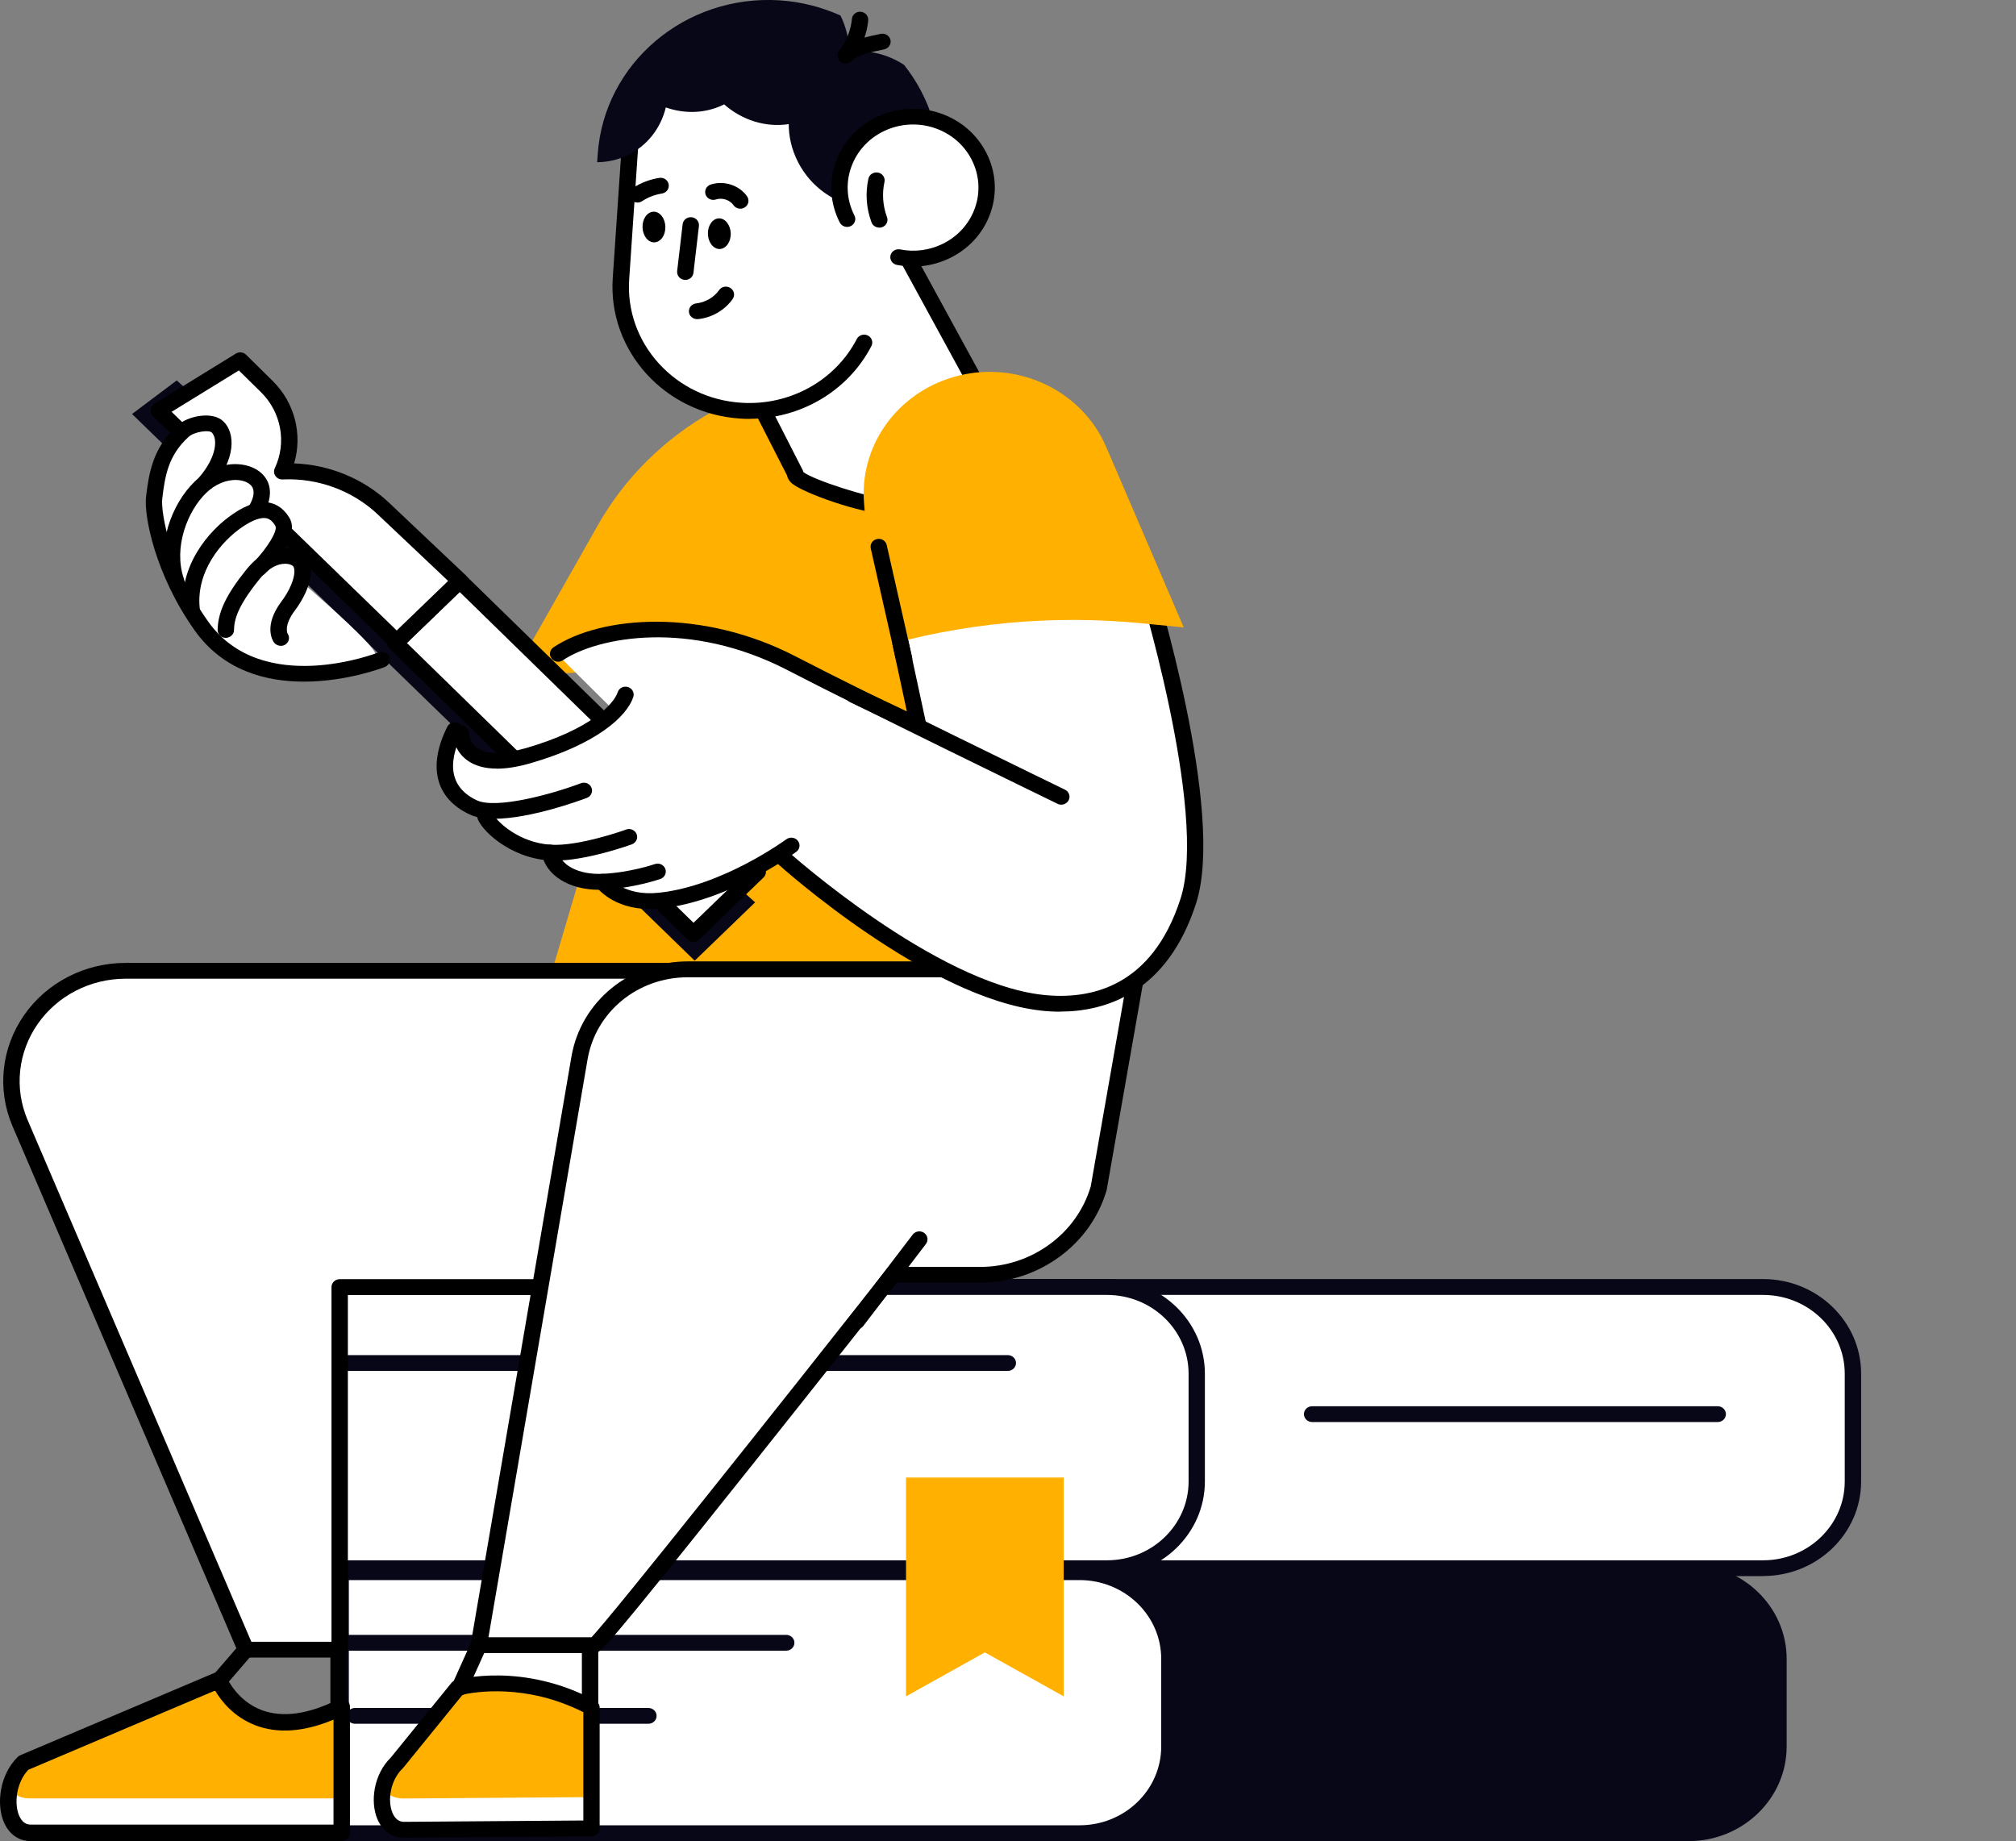 <svg width="219" height="200" viewBox="0 0 219 200" fill="none" xmlns="http://www.w3.org/2000/svg">
<rect x="0" y="0" width="219" height="200" fill="#808080" stroke="none"/>
<g clip-path="url(#clip0_0_575)">
<path d="M183.438 199.152L37.005 199.152V170.798L183.438 170.798C188.828 170.798 193.195 175.023 193.195 180.218V189.732C193.195 194.936 188.819 199.152 183.438 199.152Z" fill="#080717"/>
<path d="M183.44 200.001H37.007C36.517 200.001 36.117 199.615 36.117 199.143V170.788C36.117 170.316 36.517 169.93 37.007 169.93H183.44C189.31 169.93 194.086 174.541 194.086 180.208V189.723C194.086 195.39 189.31 200.001 183.44 200.001ZM37.896 198.284H183.44C188.332 198.284 192.308 194.446 192.308 189.723V180.208C192.308 175.485 188.332 171.647 183.44 171.647H37.896V198.284Z" fill="#080717"/>
<path d="M117.274 199.152H36.996V170.798H117.274C122.664 170.798 127.031 175.023 127.031 180.218V189.732C127.031 194.936 122.655 199.152 117.274 199.152Z" fill="white"/>
<path d="M117.276 200.001H37.007C36.517 200.001 36.117 199.615 36.117 199.143V170.788C36.117 170.316 36.517 169.93 37.007 169.93H117.285C123.155 169.93 127.932 174.541 127.932 180.208V189.723C127.932 195.39 123.155 200.001 117.285 200.001H117.276ZM37.887 198.284H117.276C122.168 198.284 126.144 194.446 126.144 189.723V180.208C126.144 175.485 122.168 171.647 117.276 171.647H37.896V198.284H37.887Z" fill="#080717"/>
<path d="M85.409 179.315H37.772C37.283 179.315 36.883 178.929 36.883 178.456C36.883 177.984 37.283 177.598 37.772 177.598H85.409C85.898 177.598 86.299 177.984 86.299 178.456C86.299 178.929 85.898 179.315 85.409 179.315Z" fill="#080717"/>
<path d="M70.438 187.256H38.561C38.072 187.256 37.672 186.87 37.672 186.398C37.672 185.925 38.072 185.539 38.561 185.539H70.438C70.927 185.539 71.327 185.925 71.327 186.398C71.327 186.87 70.927 187.256 70.438 187.256Z" fill="#080717"/>
<path d="M191.517 170.355L32.996 170.355V139.811L191.517 139.811C196.906 139.811 201.273 144.036 201.273 149.231V160.936C201.273 166.139 196.898 170.355 191.517 170.355Z" fill="white"/>
<path d="M191.528 171.215H32.999C32.51 171.215 32.109 170.829 32.109 170.357V139.804C32.109 139.332 32.51 138.945 32.999 138.945H191.528C197.398 138.945 202.175 143.557 202.175 149.224V160.928C202.175 166.595 197.398 171.207 191.528 171.207V171.215ZM33.888 169.498H191.528C196.42 169.498 200.396 165.659 200.396 160.937V149.233C200.396 144.51 196.42 140.671 191.528 140.671H33.888V169.506V169.498Z" fill="#080717"/>
<path d="M120.243 170.355H33V139.811H120.243C125.633 139.811 130 144.036 130 149.231V160.936C130 166.139 125.624 170.355 120.243 170.355Z" fill="white"/>
<path d="M120.251 171.215H32.999C32.51 171.215 32.109 170.829 32.109 170.357V139.804C32.109 139.332 32.51 138.945 32.999 138.945H120.242C126.112 138.945 130.888 143.557 130.888 149.224V160.928C130.888 166.595 126.112 171.207 120.242 171.207L120.251 171.215ZM33.897 169.498H120.251C125.142 169.498 129.118 165.659 129.118 160.937V149.233C129.118 144.51 125.142 140.671 120.251 140.671H33.888V169.506L33.897 169.498Z" fill="#080717"/>
<path d="M109.481 148.924H33.827C33.338 148.924 32.938 148.538 32.938 148.066C32.938 147.593 33.338 147.207 33.827 147.207H109.481C109.97 147.207 110.37 147.593 110.37 148.066C110.37 148.538 109.97 148.924 109.481 148.924Z" fill="#080717"/>
<path d="M186.6 154.479H142.538C142.049 154.479 141.648 154.093 141.648 153.62C141.648 153.148 142.049 152.762 142.538 152.762H186.6C187.089 152.762 187.489 153.148 187.489 153.62C187.489 154.093 187.089 154.479 186.6 154.479Z" fill="#080717"/>
<path d="M98.422 184.277V160.508H106.987H115.552V184.277L106.987 179.502L98.422 184.277Z" fill="#FFB000"/>
<path d="M59.973 105.466L69.686 72.621L55.633 73.488L64.954 57.036C67.889 51.858 72.247 47.564 77.539 44.627L87.972 38.84L109.665 43.786V106.609L59.973 105.466Z" fill="#FFB000"/>
<path d="M36.776 185.642V198.772H3.281C0.47 198.772 -0.001 193.877 2.525 191.482L23.55 182.852C23.55 182.852 26.699 190.511 36.776 185.642Z" fill="white"/>
<path d="M36.776 185.987V195.364H3.281C0.47 195.364 -0.001 192.565 2.525 190.848L23.31 182.836C23.31 182.836 26.699 189.457 36.776 185.979V185.987Z" fill="#FFB000"/>
<path d="M37.127 200.002H20.223H3.319C2.018 200.002 0.949 199.231 0.393 197.879C-0.397 195.953 -0.047 192.8 1.919 190.865C2 190.785 2.098 190.722 2.197 190.677L23.419 181.675C23.643 181.577 23.894 181.577 24.119 181.675C24.343 181.765 24.523 181.944 24.613 182.168C24.613 182.195 25.69 184.739 28.419 185.769C30.69 186.62 33.482 186.235 36.722 184.613C37.001 184.479 37.333 184.488 37.593 184.649C37.854 184.81 38.015 185.097 38.015 185.411V199.106C38.015 199.598 37.611 200.002 37.117 200.002H37.127ZM3.077 192.254C1.766 193.651 1.524 195.881 2.062 197.198C2.341 197.87 2.763 198.21 3.328 198.21H36.229V186.808C33.033 188.142 30.187 188.357 27.755 187.426C25.34 186.503 23.984 184.703 23.365 183.646L3.077 192.254Z" fill="black"/>
<path d="M64.25 185.491V198.62L43.882 198.775C41.072 198.775 40.6 193.88 43.126 191.484L49.735 183.344C49.735 183.344 54.173 190.359 64.241 185.499L64.25 185.491Z" fill="white"/>
<path d="M64.25 185.844V195.221L43.882 195.375C41.072 195.375 40.6 192.576 43.126 190.859L49.494 183.336C49.494 183.336 57.295 182.1 64.25 185.844Z" fill="#FFB000"/>
<path d="M43.891 199.635C42.593 199.635 41.535 198.896 40.992 197.599C40.209 195.762 40.556 192.774 42.468 190.91L49.041 182.813C49.157 182.675 49.308 182.572 49.486 182.521C49.779 182.435 56.743 180.503 64.677 184.745C64.962 184.899 65.14 185.183 65.14 185.5V198.63C65.14 199.102 64.748 199.489 64.259 199.489L43.891 199.635ZM50.251 184.101L43.829 192.009C43.829 192.009 43.785 192.069 43.758 192.087C42.362 193.418 42.086 195.642 42.637 196.938C42.913 197.582 43.331 197.909 43.891 197.909L63.37 197.763V185.998C57.108 182.838 51.514 183.809 50.26 184.092L50.251 184.101Z" fill="black"/>
<path d="M75.428 139.818H36.898V179.206H26.697L2.149 121.948C-1.16 114.074 4.844 105.461 13.649 105.461H90.788L75.428 139.818Z" fill="white"/>
<path d="M36.9 180.064H26.699C26.343 180.064 26.014 179.858 25.88 179.532L1.332 122.274C-0.34 118.306 0.15 113.815 2.622 110.269C5.095 106.723 9.222 104.602 13.651 104.602H90.79C91.092 104.602 91.368 104.748 91.537 104.988C91.697 105.228 91.733 105.538 91.608 105.804L76.248 140.16C76.106 140.478 75.785 140.676 75.43 140.676H37.79V179.205C37.79 179.678 37.389 180.064 36.9 180.064ZM27.294 178.347H36.011V139.817C36.011 139.345 36.411 138.958 36.9 138.958H74.843L89.429 106.319H13.651C9.809 106.319 6.242 108.157 4.099 111.231C1.955 114.305 1.537 118.195 2.978 121.621L27.303 178.347H27.294Z" fill="black"/>
<path d="M123.526 105.297H74.706C68.88 105.297 63.908 109.367 62.948 114.923L52.008 178.724H64.602C65.234 178.724 96.959 138.486 96.959 138.486H106.476C112.462 138.486 117.718 134.647 119.346 129.083L123.526 105.297Z" fill="white"/>
<path d="M64.604 179.574H52.01C51.752 179.574 51.503 179.462 51.334 179.273C51.165 179.084 51.094 178.827 51.138 178.578L62.078 114.776C63.11 108.783 68.419 104.438 74.708 104.438H123.537C123.795 104.438 124.044 104.549 124.213 104.738C124.382 104.936 124.453 105.185 124.408 105.434L120.228 129.22C120.228 129.22 120.219 129.28 120.21 129.305C118.485 135.213 112.837 139.335 106.486 139.335H97.406C95.956 141.173 88.832 150.198 81.725 159.12C65.431 179.574 65.226 179.574 64.604 179.574ZM53.059 177.856H64.257C66.534 175.469 84.411 152.98 96.249 137.961C96.418 137.747 96.676 137.626 96.961 137.626H106.486C112.036 137.626 116.964 134.037 118.485 128.893L122.478 106.163H74.708C69.291 106.163 64.719 109.907 63.83 115.068L53.059 177.874V177.856Z" fill="black"/>
<path d="M93.049 144.41C92.863 144.41 92.685 144.358 92.525 144.238C92.133 143.954 92.044 143.422 92.338 143.036L99.151 134.114C99.444 133.736 99.996 133.65 100.396 133.933C100.787 134.217 100.876 134.749 100.583 135.136L93.77 144.057C93.592 144.289 93.325 144.41 93.049 144.41Z" fill="black"/>
<path d="M36.78 186.505C36.291 186.505 35.891 186.119 35.891 185.647V179.206C35.891 178.734 36.291 178.348 36.78 178.348C37.269 178.348 37.67 178.734 37.67 179.206V185.647C37.67 186.119 37.269 186.505 36.78 186.505Z" fill="black"/>
<path d="M23.552 183.713C23.347 183.713 23.152 183.644 22.983 183.515C22.609 183.215 22.556 182.674 22.867 182.304L26.015 178.655C26.327 178.294 26.887 178.243 27.27 178.543C27.643 178.844 27.697 179.385 27.385 179.754L24.237 183.404C24.059 183.61 23.81 183.713 23.552 183.713Z" fill="black"/>
<path d="M49.932 184.196C49.816 184.196 49.691 184.17 49.576 184.127C49.122 183.938 48.918 183.431 49.113 182.993L51.194 178.374C51.39 177.936 51.915 177.738 52.369 177.927C52.822 178.116 53.027 178.623 52.831 179.061L50.75 183.68C50.608 184.007 50.278 184.196 49.932 184.196Z" fill="black"/>
<path d="M64.1 186.204C63.611 186.204 63.211 185.817 63.211 185.345V179.085C63.211 178.613 63.611 178.227 64.1 178.227C64.59 178.227 64.99 178.613 64.99 179.085V185.345C64.99 185.817 64.59 186.204 64.1 186.204Z" fill="black"/>
<path d="M96.525 54.915C95.476 55.413 86.03 52.493 86.386 51.463L75.348 29.849C72.734 24.723 74.913 18.514 80.222 15.99C85.532 13.465 91.963 15.569 94.578 20.695L105.784 41.227C107.412 44.215 96.516 54.915 96.516 54.915H96.525Z" fill="white"/>
<path d="M96.164 55.801C93.674 55.801 87.314 53.602 86.042 52.52C85.678 52.211 85.535 51.902 85.5 51.653L74.56 30.22C73.19 27.532 72.986 24.492 73.982 21.659C74.978 18.825 77.059 16.532 79.843 15.21C82.627 13.887 85.775 13.69 88.711 14.652C91.646 15.613 94.02 17.623 95.39 20.311L106.588 40.825C108.385 44.114 99.828 52.898 97.16 55.517C97.089 55.586 97.009 55.646 96.92 55.689C96.742 55.775 96.484 55.809 96.164 55.809V55.801ZM87.261 51.275C88.293 52.117 94.492 54.109 96.057 54.109C96.066 54.109 96.075 54.109 96.093 54.109C101.065 49.189 105.796 43.049 105.014 41.615L93.807 21.083C92.633 18.791 90.623 17.09 88.141 16.275C85.651 15.459 82.983 15.631 80.635 16.747C78.278 17.872 76.517 19.804 75.672 22.208C74.827 24.613 75.005 27.18 76.161 29.456L87.199 51.069C87.234 51.138 87.252 51.198 87.27 51.267L87.261 51.275Z" fill="black"/>
<path d="M93.86 37.218C91.414 41.916 86.237 44.99 80.465 44.62C72.772 44.131 66.946 37.717 67.444 30.289L68.431 15.854C68.938 8.426 75.582 2.802 83.275 3.283C90.969 3.772 96.795 10.187 96.297 17.614L93.86 37.218Z" fill="white"/>
<path d="M81.399 45.504C81.07 45.504 80.741 45.495 80.412 45.469C72.238 44.954 66.03 38.11 66.563 30.219L67.542 15.784C67.8 11.963 69.587 8.468 72.576 5.943C75.555 3.419 79.38 2.165 83.338 2.414C91.511 2.929 97.72 9.773 97.186 17.664C97.15 18.137 96.724 18.48 96.243 18.463C95.754 18.429 95.38 18.025 95.416 17.553C95.887 10.606 90.418 4.586 83.231 4.131C79.736 3.917 76.382 5.016 73.759 7.231C71.135 9.455 69.561 12.529 69.329 15.896L68.351 30.33C68.12 33.696 69.267 36.942 71.562 39.475C73.865 42.009 77.05 43.529 80.536 43.752C85.793 44.087 90.72 41.365 93.077 36.822C93.299 36.401 93.833 36.23 94.269 36.444C94.704 36.659 94.882 37.174 94.66 37.595C92.125 42.472 86.993 45.495 81.399 45.495V45.504Z" fill="black"/>
<path d="M102.027 17.15C101.858 13.371 100.462 9.885 98.203 7.043C96.415 5.883 94.298 5.351 92.243 5.669C92.243 4.346 91.941 2.981 91.301 1.684C89.273 0.774 87.049 0.19 84.692 0.036C74.446 -0.617 65.606 6.871 64.93 16.763L64.867 17.622C65.988 17.613 67.109 17.373 68.167 16.866C70.346 15.827 71.787 13.895 72.329 11.671C74.331 12.375 76.545 12.35 78.529 11.405C78.573 11.379 78.618 11.353 78.662 11.336C80.619 13.062 83.207 13.869 85.68 13.483C85.68 14.848 86 16.248 86.676 17.579C88.864 21.864 93.933 23.77 98.007 21.829C100.026 20.868 101.413 19.15 102.036 17.132L102.027 17.15Z" fill="#080717"/>
<path d="M92.026 23.781C90.078 19.96 91.706 15.34 95.664 13.451C99.622 11.57 104.416 13.142 106.364 16.963C108.311 20.784 106.684 25.404 102.726 27.293C101.08 28.075 99.284 28.263 97.612 27.937L92.026 23.79V23.781Z" fill="white"/>
<path d="M99.204 28.949C98.618 28.949 98.022 28.889 97.426 28.777C96.945 28.683 96.634 28.228 96.732 27.764C96.83 27.3 97.301 27 97.781 27.094C99.329 27.404 100.903 27.197 102.326 26.528C104.025 25.721 105.297 24.321 105.911 22.586C106.524 20.852 106.391 18.997 105.555 17.348C104.719 15.708 103.269 14.48 101.473 13.888C99.676 13.304 97.755 13.424 96.047 14.231C94.348 15.038 93.076 16.438 92.463 18.172C91.849 19.907 91.983 21.762 92.819 23.411C93.041 23.84 92.854 24.346 92.418 24.561C91.974 24.776 91.449 24.596 91.226 24.175C90.177 22.122 90.017 19.795 90.782 17.631C91.547 15.459 93.139 13.716 95.264 12.703C97.39 11.689 99.8 11.543 102.042 12.273C104.292 13.012 106.097 14.549 107.147 16.601C108.197 18.653 108.357 20.98 107.592 23.144C106.827 25.317 105.235 27.06 103.109 28.073C101.873 28.657 100.548 28.958 99.204 28.958V28.949Z" fill="black"/>
<path d="M72.279 24.628C72.306 25.547 71.772 26.303 71.088 26.328C70.403 26.354 69.825 25.616 69.798 24.697C69.771 23.778 70.305 23.023 70.99 22.997C71.675 22.971 72.253 23.709 72.279 24.628Z" fill="black"/>
<path d="M79.381 25.351C79.408 26.269 78.874 27.025 78.189 27.051C77.504 27.068 76.926 26.338 76.9 25.419C76.873 24.5 77.406 23.745 78.091 23.719C78.776 23.702 79.354 24.432 79.381 25.351Z" fill="black"/>
<path d="M75.722 34.668C75.277 34.668 74.886 34.342 74.841 33.904C74.788 33.431 75.144 33.011 75.633 32.959C76.611 32.856 77.563 32.306 78.114 31.516C78.39 31.121 78.942 31.018 79.351 31.285C79.76 31.551 79.867 32.083 79.591 32.478C78.737 33.697 77.332 34.513 75.82 34.668C75.784 34.668 75.757 34.668 75.722 34.668Z" fill="black"/>
<path d="M74.441 30.4C74.441 30.4 74.379 30.4 74.343 30.4C73.854 30.348 73.507 29.919 73.56 29.447L74.156 24.355C74.21 23.882 74.654 23.547 75.143 23.599C75.633 23.651 75.979 24.08 75.926 24.552L75.33 29.644C75.277 30.082 74.894 30.409 74.45 30.409L74.441 30.4Z" fill="black"/>
<path d="M69.243 22.003C68.959 22.003 68.683 21.874 68.505 21.625C68.23 21.23 68.336 20.698 68.737 20.432C69.59 19.865 70.587 19.487 71.618 19.324C72.107 19.247 72.561 19.564 72.641 20.037C72.721 20.5 72.392 20.947 71.903 21.024C71.129 21.145 70.382 21.436 69.742 21.857C69.59 21.96 69.412 22.003 69.243 22.003Z" fill="black"/>
<path d="M80.413 22.671C80.129 22.671 79.844 22.534 79.675 22.285C79.293 21.718 78.439 21.443 77.781 21.666C77.318 21.821 76.811 21.589 76.651 21.143C76.491 20.696 76.731 20.207 77.194 20.052C78.626 19.571 80.325 20.121 81.161 21.34C81.427 21.735 81.321 22.267 80.912 22.525C80.76 22.62 80.591 22.671 80.422 22.671H80.413Z" fill="black"/>
<path d="M95.51 24.725C95.146 24.725 94.808 24.51 94.674 24.158C94.105 22.638 93.99 20.989 94.336 19.409C94.434 18.946 94.915 18.654 95.395 18.748C95.875 18.851 96.186 19.306 96.08 19.77C95.804 21.024 95.902 22.372 96.355 23.583C96.524 24.029 96.284 24.519 95.822 24.682C95.724 24.716 95.617 24.733 95.519 24.733L95.51 24.725Z" fill="black"/>
<path d="M91.86 6.898C91.656 6.898 91.442 6.83 91.273 6.684C90.926 6.383 90.864 5.876 91.149 5.524C91.931 4.528 92.429 3.292 92.545 2.055C92.589 1.583 93.007 1.231 93.514 1.282C94.004 1.325 94.359 1.746 94.315 2.218C94.253 2.854 94.119 3.481 93.906 4.082C94.43 3.936 94.955 3.833 95.445 3.73L95.676 3.678C96.147 3.575 96.627 3.876 96.734 4.339C96.832 4.803 96.529 5.258 96.049 5.361L95.818 5.413C94.608 5.662 93.23 5.937 92.483 6.649C92.314 6.812 92.082 6.898 91.86 6.898Z" fill="black"/>
<path d="M68.025 78.514L60.758 71.301C60.758 71.301 66.379 67.067 73.37 68.192C80.361 69.317 99.901 78.978 99.901 78.978C99.901 78.978 95.854 64.148 95.925 60.842C95.997 57.536 95.241 51.113 97.295 48.004C99.35 44.896 101.885 42.972 104.766 43.307C107.648 43.642 114.505 45.162 118.41 51.181C122.314 57.201 127.455 69.12 128.834 79.974C130.212 90.828 130.826 100.291 125.543 104.533C120.26 108.766 115.537 110.294 111.561 108.766C107.586 107.246 98.327 104.661 92.163 98.839C85.991 93.017 81.882 91.094 81.882 91.094L68.033 78.514H68.025Z" fill="white"/>
<path d="M75.473 101.321L17.688 45.179L19.066 44.148L78.835 98.083L75.473 101.321Z" fill="#080717"/>
<path d="M75.474 104.37L14.344 44.974L19.2 41.324L82.028 98.024L75.465 104.361L75.474 104.37ZM71.293 94.212L75.482 98.282L75.634 98.136L71.284 94.212H71.293Z" fill="#080717"/>
<path d="M75.338 101.464L42.945 69.847L49.945 63.098L82.329 94.706L75.338 101.464Z" fill="white"/>
<path d="M75.328 102.323C75.088 102.323 74.865 102.229 74.696 102.066L42.304 70.448C41.957 70.113 41.966 69.572 42.304 69.237L49.303 62.48C49.472 62.316 49.695 62.23 49.935 62.23C50.175 62.23 50.398 62.325 50.566 62.488L82.95 94.105C83.297 94.44 83.288 94.981 82.95 95.316L75.95 102.074C75.781 102.237 75.559 102.323 75.319 102.323H75.328ZM44.198 69.847L75.337 100.245L81.073 94.707L49.935 64.308L44.189 69.847H44.198Z" fill="black"/>
<path d="M115.162 109.9C114.406 109.9 113.703 109.857 113.063 109.78C100.789 108.406 85.082 94.383 84.424 93.782C84.068 93.456 84.041 92.915 84.379 92.571C84.717 92.228 85.278 92.202 85.633 92.528C85.793 92.674 101.572 106.766 113.268 108.071C118.373 108.637 125.115 107.298 128.236 97.646C131.305 88.175 123.487 62.955 123.407 62.697C121.45 54.488 115.562 47.103 109.078 44.681C106.882 43.866 103.662 43.29 100.825 45.197C93.745 49.962 98.343 68.115 98.388 68.296L100.62 78.652C100.691 78.969 100.567 79.304 100.291 79.502C100.024 79.708 99.659 79.742 99.357 79.596L92.366 76.29C91.922 76.084 91.744 75.569 91.957 75.14C92.171 74.71 92.704 74.538 93.149 74.745L98.512 77.278L96.662 68.674C96.466 67.918 91.735 49.224 99.811 43.788C102.523 41.959 106.046 41.71 109.719 43.076C116.727 45.686 123.06 53.569 125.124 62.251C125.435 63.247 133.164 88.175 129.926 98.153C126.751 107.959 119.983 109.891 115.153 109.891L115.162 109.9Z" fill="black"/>
<path d="M115.295 87.418C115.162 87.418 115.029 87.393 114.895 87.324C114.673 87.221 92.891 76.624 85.624 72.838C74.907 67.256 64.919 69.197 61.139 71.73C60.739 72.005 60.178 71.902 59.903 71.515C59.618 71.129 59.725 70.588 60.125 70.322C65.301 66.853 76.286 66.037 86.469 71.326C93.709 75.096 115.482 85.684 115.696 85.787C116.132 86.001 116.309 86.517 116.087 86.938C115.927 87.238 115.616 87.41 115.295 87.41V87.418Z" fill="black"/>
<path d="M49.08 79.895C48.955 79.689 47.337 83.227 48.119 85.056C49.676 88.671 52.228 87.924 52.228 87.924C52.228 87.924 53.963 92.647 59.628 92.647C60.135 92.647 60.589 95.695 65.659 96.176C66.717 96.279 67.295 98.838 73.156 97.893C81.935 96.485 87.511 90.792 87.511 90.792L69.688 72.613C69.688 72.613 65.632 79.191 60.5 80.865C53.322 83.201 50.45 82.102 49.071 79.895H49.08Z" fill="white"/>
<path d="M53.964 83.493C52.656 83.493 51.58 83.193 50.762 82.6C49.197 81.467 49.188 79.715 49.188 79.646C49.188 79.174 49.588 78.796 50.077 78.796C50.566 78.796 50.958 79.183 50.958 79.655C50.958 79.715 50.993 80.651 51.838 81.252C52.861 81.973 54.702 81.973 57.184 81.252C64.121 79.234 66.683 76.495 67.1 75.198C67.243 74.743 67.741 74.494 68.212 74.632C68.684 74.777 68.942 75.258 68.799 75.705C68.114 77.817 64.841 80.814 57.691 82.892C56.285 83.304 55.04 83.502 53.955 83.502L53.964 83.493Z" fill="black"/>
<path d="M53.67 88.947C52.648 88.947 51.722 88.809 51.011 88.474C47.311 86.731 46.43 83.262 48.592 78.943C48.805 78.513 49.339 78.342 49.783 78.548C50.228 78.754 50.415 79.269 50.193 79.698C48.992 82.094 48.298 85.289 51.794 86.937C53.866 87.916 59.834 86.319 63.107 85.083C63.561 84.911 64.076 85.126 64.254 85.572C64.432 86.01 64.21 86.508 63.747 86.68C63 86.963 57.584 88.947 53.661 88.947H53.67Z" fill="black"/>
<path d="M60.29 93.49C60.077 93.49 59.863 93.49 59.659 93.472C55.247 93.172 52.143 90.037 51.849 88.818C51.707 88.234 52.001 87.822 52.321 87.642C52.748 87.401 53.29 87.539 53.539 87.951C53.655 88.14 53.691 88.355 53.646 88.552C54.091 89.333 56.403 91.532 59.792 91.763C62.878 91.97 67.966 90.141 68.01 90.115C68.473 89.943 68.98 90.175 69.157 90.613C69.335 91.059 69.095 91.549 68.642 91.721C68.428 91.798 63.741 93.49 60.29 93.49Z" fill="black"/>
<path d="M65.076 96.659C61.829 96.659 59.303 95.096 58.859 92.769C58.77 92.305 59.09 91.859 59.57 91.764C60.05 91.678 60.513 91.988 60.611 92.451C60.913 94.014 62.888 95.036 65.423 94.924C68.42 94.804 71.106 93.877 71.133 93.868C71.595 93.705 72.102 93.937 72.271 94.383C72.44 94.83 72.2 95.319 71.737 95.483C71.613 95.525 68.758 96.504 65.494 96.642C65.351 96.642 65.218 96.642 65.076 96.642V96.659Z" fill="black"/>
<path d="M70.606 98.752C66.533 98.752 64.799 96.382 64.719 96.271C64.443 95.876 64.541 95.343 64.95 95.077C65.359 94.811 65.91 94.914 66.186 95.3C66.248 95.378 67.787 97.396 71.612 96.975C78.496 96.236 85.353 91.222 85.424 91.17C85.816 90.887 86.376 90.955 86.669 91.333C86.972 91.711 86.892 92.252 86.5 92.535C86.207 92.75 79.18 97.894 71.807 98.684C71.38 98.727 70.98 98.752 70.598 98.752H70.606Z" fill="black"/>
<path d="M43.098 69.702L49.946 63.09L41.657 55.25C38.731 52.485 34.755 51.025 30.664 51.214C32.131 48.105 31.473 44.447 29 42.009L26.092 39.141L17.242 44.593L43.098 69.71V69.702Z" fill="white"/>
<path d="M43.095 70.562C42.855 70.562 42.632 70.467 42.463 70.313L16.608 45.196C16.421 45.016 16.323 44.758 16.359 44.492C16.386 44.234 16.537 44.002 16.768 43.865L25.618 38.412C25.974 38.197 26.436 38.24 26.73 38.532L29.638 41.4C32.03 43.762 32.884 47.222 31.95 50.34C35.802 50.477 39.51 52.005 42.285 54.633L50.575 62.473C50.744 62.636 50.842 62.851 50.842 63.083C50.842 63.315 50.753 63.529 50.584 63.692L43.735 70.304C43.566 70.467 43.344 70.553 43.104 70.553L43.095 70.562ZM18.645 44.741L43.095 68.492L48.68 63.108L41.031 55.878C38.292 53.293 34.521 51.902 30.705 52.083C30.376 52.1 30.1 51.954 29.922 51.705C29.745 51.456 29.718 51.138 29.851 50.863C31.159 48.098 30.563 44.784 28.357 42.611L25.947 40.241L18.636 44.741H18.645Z" fill="black"/>
<path d="M38.843 72.157C39.599 71.59 40.559 72.062 40.782 71.126C41.004 70.156 31.576 62.144 29.94 60.865C28.374 59.645 26.907 58.28 24.941 57.679C23.109 57.121 20.992 57.499 19.738 58.976C19.347 59.439 19.062 59.989 18.902 60.573C18.617 60.779 18.457 61.114 18.582 61.535C18.662 61.784 18.742 62.033 18.831 62.273C18.911 62.685 19.071 63.08 19.311 63.441C20.912 67.03 23.732 70.07 27.369 71.856C30.705 73.488 35.605 74.587 38.834 72.165L38.843 72.157Z" fill="white"/>
<path d="M17.518 57.313C17.26 55.947 17.109 54.556 17.118 53.165C17.127 50.684 17.714 48.202 19.848 46.605C20.933 45.797 22.303 45.342 23.521 46.184C24.873 47.12 24.731 48.339 24.1 49.567C23.673 50.4 23.157 51.207 22.819 52.083C23.441 51.594 24.144 51.224 24.953 51.044C26.207 50.769 27.657 51.096 28.342 52.221C28.983 53.268 28.538 54.256 27.88 55.132C28.182 55.08 28.484 55.089 28.796 55.166C30.014 55.484 30.663 56.651 30.628 57.819C30.601 58.669 30.219 59.391 29.819 60.112C30.628 59.829 31.517 59.914 32.131 60.636C32.878 61.512 32.896 62.808 32.54 63.839C32.38 64.285 32.14 64.689 31.918 65.11C31.686 65.565 31.117 66.389 30.886 66.844C30.361 67.892 30.183 68.527 30.192 69.609C30.192 69.978 29.659 70.09 29.365 70.245C31.348 73.302 30.592 73.267 30.326 73.362C29.97 73.499 27.177 72.1 26.021 71.902C24.864 71.704 21.422 67.789 19.359 64.234C18.238 62.302 17.723 59.511 17.527 57.287L17.518 57.313Z" fill="white"/>
<path d="M33.025 74.048C28.916 74.048 24.255 72.871 21.142 68.475C16.882 62.473 15.61 56.05 15.868 53.937C16.161 51.601 16.517 48.682 19.283 46.2C20.413 45.187 23.108 44.612 24.299 45.805C25.554 47.068 25.678 49.858 22.974 52.992C22.663 53.353 22.103 53.405 21.72 53.104C21.347 52.804 21.293 52.263 21.605 51.893C23.615 49.558 23.633 47.626 23.01 46.99C22.69 46.672 21.107 46.896 20.493 47.454C18.207 49.515 17.913 51.868 17.629 54.143C17.433 55.732 18.581 61.837 22.601 67.504C28.489 75.8 40.994 70.922 41.118 70.871C41.572 70.69 42.097 70.896 42.283 71.334C42.47 71.772 42.257 72.27 41.803 72.459C41.732 72.485 37.739 74.048 33.016 74.048H33.025Z" fill="black"/>
<path d="M19.11 63.96C18.737 63.96 18.39 63.728 18.265 63.367C16.895 59.263 18.674 54.703 21.147 52.316C22.481 51.028 24.18 50.332 25.843 50.426C27.026 50.487 28.067 50.95 28.689 51.706C29.863 53.106 29.161 54.986 28.556 55.871C28.289 56.266 27.738 56.377 27.328 56.12C26.919 55.862 26.804 55.33 27.07 54.935C27.088 54.909 27.951 53.552 27.311 52.779C27.008 52.41 26.421 52.178 25.754 52.144C24.616 52.084 23.388 52.59 22.41 53.535C20.373 55.501 18.817 59.434 19.964 62.843C20.115 63.298 19.857 63.779 19.395 63.925C19.306 63.951 19.208 63.968 19.119 63.968L19.11 63.96Z" fill="black"/>
<path d="M20.796 66.981C20.342 66.981 19.959 66.647 19.915 66.209C19.444 61.546 22.556 57.682 25.367 55.792C26.906 54.754 28.213 54.376 29.343 54.625C30.214 54.822 30.926 55.38 31.46 56.291C32.571 58.206 29.69 61.391 28.782 62.319C28.445 62.662 27.884 62.679 27.528 62.353C27.173 62.027 27.155 61.486 27.493 61.142C29.023 59.571 30.206 57.63 29.912 57.132C29.636 56.651 29.316 56.385 28.951 56.299C28.355 56.17 27.466 56.48 26.39 57.201C23.971 58.824 21.294 62.121 21.694 66.045C21.738 66.518 21.383 66.939 20.893 66.981C20.867 66.981 20.831 66.981 20.804 66.981H20.796Z" fill="black"/>
<path d="M30.507 70.159C30.214 70.159 29.929 70.021 29.751 69.772C29.627 69.592 28.586 67.978 30.596 65.307C31.832 63.658 32.233 62.001 31.832 61.495C31.788 61.443 31.485 61.22 30.881 61.245C30.249 61.263 29.253 61.58 28.141 62.971C25.776 65.908 25.438 67.342 25.42 68.45C25.42 68.922 24.984 69.3 24.512 69.292C24.023 69.292 23.632 68.897 23.641 68.416C23.677 66.492 24.566 64.603 26.736 61.907C28.319 59.932 29.902 59.52 30.952 59.52H30.961C31.904 59.52 32.802 59.889 33.247 60.447C34.456 61.975 33.353 64.56 32.037 66.312C30.783 67.978 31.236 68.828 31.245 68.836C31.521 69.231 31.405 69.747 31.005 70.013C30.854 70.116 30.685 70.159 30.516 70.159H30.507Z" fill="black"/>
<path d="M95.067 70.442C104.442 67.677 114.288 66.749 124.036 67.711L128.59 68.157L120.167 48.553C117.374 42.044 109.778 38.798 102.912 41.168C97.113 43.169 93.404 48.656 93.858 54.59L95.067 70.442Z" fill="#FFB000"/>
<path d="M98.221 72.441C97.811 72.441 97.447 72.166 97.349 71.763L94.592 59.578C94.485 59.114 94.787 58.659 95.268 58.556C95.748 58.453 96.219 58.745 96.326 59.209L99.083 71.393C99.19 71.857 98.888 72.312 98.407 72.415C98.345 72.432 98.283 72.432 98.221 72.432V72.441Z" fill="black"/>
</g>
<defs>
<clipPath id="clip0_0_575">
<rect width="219" height="200" fill="white"/>
</clipPath>
</defs>
</svg>
